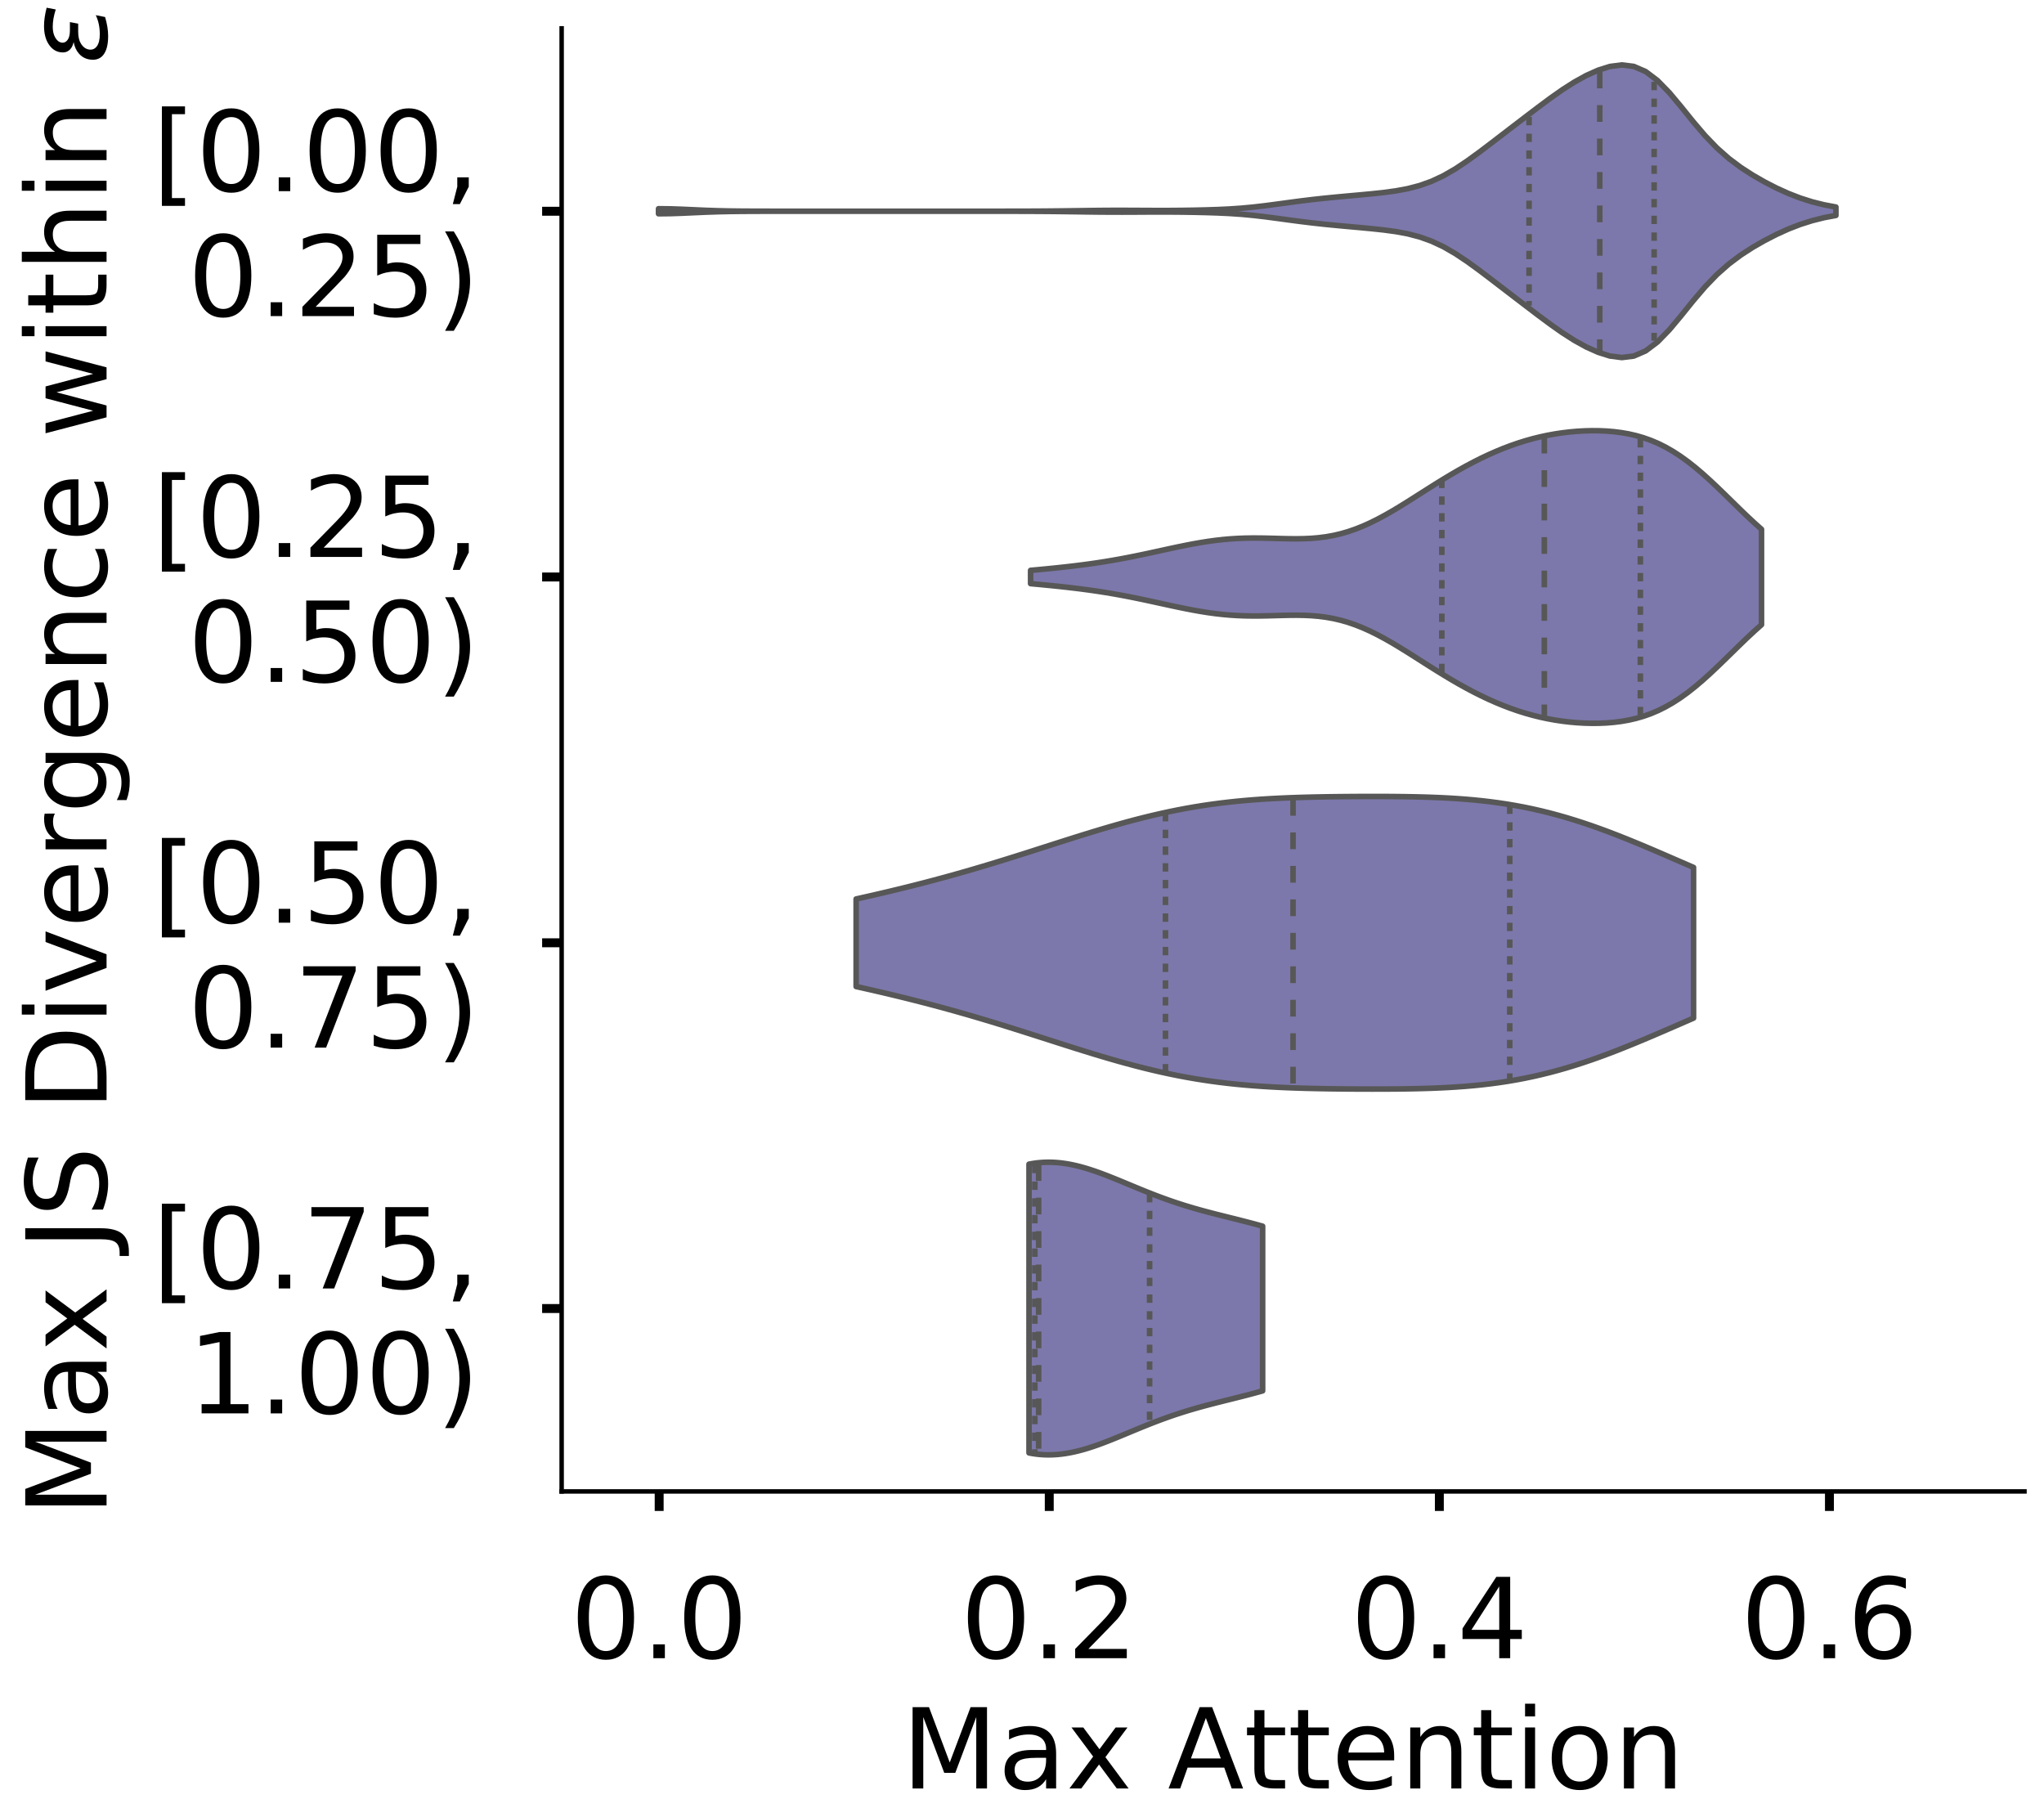 <?xml version="1.0" encoding="utf-8" standalone="no"?>
<!DOCTYPE svg PUBLIC "-//W3C//DTD SVG 1.1//EN"
  "http://www.w3.org/Graphics/SVG/1.1/DTD/svg11.dtd">
<!-- Created with matplotlib (https://matplotlib.org/) -->
<svg height="324.058pt" version="1.1" viewBox="0 0 366.475 324.058" width="366.475pt" xmlns="http://www.w3.org/2000/svg" xmlns:xlink="http://www.w3.org/1999/xlink">
 <defs>
  <style type="text/css">
*{stroke-linecap:butt;stroke-linejoin:round;}
  </style>
 </defs>
 <g id="figure_1">
  <g id="patch_1">
   <path d="M 0 324.058 
L 366.475 324.058 
L 366.475 -0 
L 0 -0 
z
" style="fill:#ffffff;"/>
  </g>
  <g id="axes_1">
   <g id="patch_2">
    <path d="M -269.375 267.358 
L -7.1 267.358 
L -7.1 5.083 
L -269.375 5.083 
z
" style="fill:#ffffff;"/>
   </g>
   <g id="patch_3">
    <path clip-path="url(#p01d22e769e)" d="M -257.453 267.358 
L -251.493 267.358 
L -251.493 259.195 
L -257.453 259.195 
z
" style="fill:#7570b3;opacity:0.6;stroke:#000000;stroke-linejoin:miter;stroke-width:0.5;"/>
   </g>
   <g id="patch_4">
    <path clip-path="url(#p01d22e769e)" d="M -251.493 267.358 
L -245.532 267.358 
L -245.532 267.358 
L -251.493 267.358 
z
" style="fill:#7570b3;opacity:0.6;stroke:#000000;stroke-linejoin:miter;stroke-width:0.5;"/>
   </g>
   <g id="patch_5">
    <path clip-path="url(#p01d22e769e)" d="M -245.532 267.358 
L -239.571 267.358 
L -239.571 267.358 
L -245.532 267.358 
z
" style="fill:#7570b3;opacity:0.6;stroke:#000000;stroke-linejoin:miter;stroke-width:0.5;"/>
   </g>
   <g id="patch_6">
    <path clip-path="url(#p01d22e769e)" d="M -239.571 267.358 
L -233.61 267.358 
L -233.61 267.358 
L -239.571 267.358 
z
" style="fill:#7570b3;opacity:0.6;stroke:#000000;stroke-linejoin:miter;stroke-width:0.5;"/>
   </g>
   <g id="patch_7">
    <path clip-path="url(#p01d22e769e)" d="M -233.61 267.358 
L -227.649 267.358 
L -227.649 267.358 
L -233.61 267.358 
z
" style="fill:#7570b3;opacity:0.6;stroke:#000000;stroke-linejoin:miter;stroke-width:0.5;"/>
   </g>
   <g id="patch_8">
    <path clip-path="url(#p01d22e769e)" d="M -227.649 267.358 
L -221.689 267.358 
L -221.689 265.726 
L -227.649 265.726 
z
" style="fill:#7570b3;opacity:0.6;stroke:#000000;stroke-linejoin:miter;stroke-width:0.5;"/>
   </g>
   <g id="patch_9">
    <path clip-path="url(#p01d22e769e)" d="M -221.689 267.358 
L -215.728 267.358 
L -215.728 267.358 
L -221.689 267.358 
z
" style="fill:#7570b3;opacity:0.6;stroke:#000000;stroke-linejoin:miter;stroke-width:0.5;"/>
   </g>
   <g id="patch_10">
    <path clip-path="url(#p01d22e769e)" d="M -215.728 267.358 
L -209.767 267.358 
L -209.767 267.358 
L -215.728 267.358 
z
" style="fill:#7570b3;opacity:0.6;stroke:#000000;stroke-linejoin:miter;stroke-width:0.5;"/>
   </g>
   <g id="patch_11">
    <path clip-path="url(#p01d22e769e)" d="M -209.767 267.358 
L -203.806 267.358 
L -203.806 267.358 
L -209.767 267.358 
z
" style="fill:#7570b3;opacity:0.6;stroke:#000000;stroke-linejoin:miter;stroke-width:0.5;"/>
   </g>
   <g id="patch_12">
    <path clip-path="url(#p01d22e769e)" d="M -203.806 267.358 
L -197.845 267.358 
L -197.845 267.358 
L -203.806 267.358 
z
" style="fill:#7570b3;opacity:0.6;stroke:#000000;stroke-linejoin:miter;stroke-width:0.5;"/>
   </g>
   <g id="patch_13">
    <path clip-path="url(#p01d22e769e)" d="M -197.845 267.358 
L -191.885 267.358 
L -191.885 262.46 
L -197.845 262.46 
z
" style="fill:#7570b3;opacity:0.6;stroke:#000000;stroke-linejoin:miter;stroke-width:0.5;"/>
   </g>
   <g id="patch_14">
    <path clip-path="url(#p01d22e769e)" d="M -191.885 267.358 
L -185.924 267.358 
L -185.924 265.726 
L -191.885 265.726 
z
" style="fill:#7570b3;opacity:0.6;stroke:#000000;stroke-linejoin:miter;stroke-width:0.5;"/>
   </g>
   <g id="patch_15">
    <path clip-path="url(#p01d22e769e)" d="M -185.924 267.358 
L -179.963 267.358 
L -179.963 264.093 
L -185.924 264.093 
z
" style="fill:#7570b3;opacity:0.6;stroke:#000000;stroke-linejoin:miter;stroke-width:0.5;"/>
   </g>
   <g id="patch_16">
    <path clip-path="url(#p01d22e769e)" d="M -179.963 267.358 
L -174.002 267.358 
L -174.002 260.828 
L -179.963 260.828 
z
" style="fill:#7570b3;opacity:0.6;stroke:#000000;stroke-linejoin:miter;stroke-width:0.5;"/>
   </g>
   <g id="patch_17">
    <path clip-path="url(#p01d22e769e)" d="M -174.002 267.358 
L -168.041 267.358 
L -168.041 264.093 
L -174.002 264.093 
z
" style="fill:#7570b3;opacity:0.6;stroke:#000000;stroke-linejoin:miter;stroke-width:0.5;"/>
   </g>
   <g id="patch_18">
    <path clip-path="url(#p01d22e769e)" d="M -168.041 267.358 
L -162.081 267.358 
L -162.081 257.563 
L -168.041 257.563 
z
" style="fill:#7570b3;opacity:0.6;stroke:#000000;stroke-linejoin:miter;stroke-width:0.5;"/>
   </g>
   <g id="patch_19">
    <path clip-path="url(#p01d22e769e)" d="M -162.081 267.358 
L -156.12 267.358 
L -156.12 259.195 
L -162.081 259.195 
z
" style="fill:#7570b3;opacity:0.6;stroke:#000000;stroke-linejoin:miter;stroke-width:0.5;"/>
   </g>
   <g id="patch_20">
    <path clip-path="url(#p01d22e769e)" d="M -156.12 267.358 
L -150.159 267.358 
L -150.159 254.298 
L -156.12 254.298 
z
" style="fill:#7570b3;opacity:0.6;stroke:#000000;stroke-linejoin:miter;stroke-width:0.5;"/>
   </g>
   <g id="patch_21">
    <path clip-path="url(#p01d22e769e)" d="M -150.159 267.358 
L -144.198 267.358 
L -144.198 247.767 
L -150.159 247.767 
z
" style="fill:#7570b3;opacity:0.6;stroke:#000000;stroke-linejoin:miter;stroke-width:0.5;"/>
   </g>
   <g id="patch_22">
    <path clip-path="url(#p01d22e769e)" d="M -144.198 267.358 
L -138.238 267.358 
L -138.238 246.135 
L -144.198 246.135 
z
" style="fill:#7570b3;opacity:0.6;stroke:#000000;stroke-linejoin:miter;stroke-width:0.5;"/>
   </g>
   <g id="patch_23">
    <path clip-path="url(#p01d22e769e)" d="M -138.238 267.358 
L -132.277 267.358 
L -132.277 239.604 
L -138.238 239.604 
z
" style="fill:#7570b3;opacity:0.6;stroke:#000000;stroke-linejoin:miter;stroke-width:0.5;"/>
   </g>
   <g id="patch_24">
    <path clip-path="url(#p01d22e769e)" d="M -132.277 267.358 
L -126.316 267.358 
L -126.316 233.074 
L -132.277 233.074 
z
" style="fill:#7570b3;opacity:0.6;stroke:#000000;stroke-linejoin:miter;stroke-width:0.5;"/>
   </g>
   <g id="patch_25">
    <path clip-path="url(#p01d22e769e)" d="M -126.316 267.358 
L -120.355 267.358 
L -120.355 228.176 
L -126.316 228.176 
z
" style="fill:#7570b3;opacity:0.6;stroke:#000000;stroke-linejoin:miter;stroke-width:0.5;"/>
   </g>
   <g id="patch_26">
    <path clip-path="url(#p01d22e769e)" d="M -120.355 267.358 
L -114.394 267.358 
L -114.394 190.627 
L -120.355 190.627 
z
" style="fill:#7570b3;opacity:0.6;stroke:#000000;stroke-linejoin:miter;stroke-width:0.5;"/>
   </g>
   <g id="patch_27">
    <path clip-path="url(#p01d22e769e)" d="M -114.394 267.358 
L -108.434 267.358 
L -108.434 149.812 
L -114.394 149.812 
z
" style="fill:#7570b3;opacity:0.6;stroke:#000000;stroke-linejoin:miter;stroke-width:0.5;"/>
   </g>
   <g id="patch_28">
    <path clip-path="url(#p01d22e769e)" d="M -108.434 267.358 
L -102.473 267.358 
L -102.473 113.895 
L -108.434 113.895 
z
" style="fill:#7570b3;opacity:0.6;stroke:#000000;stroke-linejoin:miter;stroke-width:0.5;"/>
   </g>
   <g id="patch_29">
    <path clip-path="url(#p01d22e769e)" d="M -102.473 267.358 
L -96.512 267.358 
L -96.512 73.08 
L -102.473 73.08 
z
" style="fill:#7570b3;opacity:0.6;stroke:#000000;stroke-linejoin:miter;stroke-width:0.5;"/>
   </g>
   <g id="patch_30">
    <path clip-path="url(#p01d22e769e)" d="M -96.512 267.358 
L -90.551 267.358 
L -90.551 61.652 
L -96.512 61.652 
z
" style="fill:#7570b3;opacity:0.6;stroke:#000000;stroke-linejoin:miter;stroke-width:0.5;"/>
   </g>
   <g id="patch_31">
    <path clip-path="url(#p01d22e769e)" d="M -90.551 267.358 
L -84.59 267.358 
L -84.59 17.572 
L -90.551 17.572 
z
" style="fill:#7570b3;opacity:0.6;stroke:#000000;stroke-linejoin:miter;stroke-width:0.5;"/>
   </g>
   <g id="patch_32">
    <path clip-path="url(#p01d22e769e)" d="M -84.59 267.358 
L -78.63 267.358 
L -78.63 69.815 
L -84.59 69.815 
z
" style="fill:#7570b3;opacity:0.6;stroke:#000000;stroke-linejoin:miter;stroke-width:0.5;"/>
   </g>
   <g id="patch_33">
    <path clip-path="url(#p01d22e769e)" d="M -78.63 267.358 
L -72.669 267.358 
L -72.669 148.179 
L -78.63 148.179 
z
" style="fill:#7570b3;opacity:0.6;stroke:#000000;stroke-linejoin:miter;stroke-width:0.5;"/>
   </g>
   <g id="patch_34">
    <path clip-path="url(#p01d22e769e)" d="M -72.669 267.358 
L -66.708 267.358 
L -66.708 202.055 
L -72.669 202.055 
z
" style="fill:#7570b3;opacity:0.6;stroke:#000000;stroke-linejoin:miter;stroke-width:0.5;"/>
   </g>
   <g id="patch_35">
    <path clip-path="url(#p01d22e769e)" d="M -66.708 267.358 
L -60.747 267.358 
L -60.747 231.441 
L -66.708 231.441 
z
" style="fill:#7570b3;opacity:0.6;stroke:#000000;stroke-linejoin:miter;stroke-width:0.5;"/>
   </g>
   <g id="patch_36">
    <path clip-path="url(#p01d22e769e)" d="M -60.747 267.358 
L -54.786 267.358 
L -54.786 254.298 
L -60.747 254.298 
z
" style="fill:#7570b3;opacity:0.6;stroke:#000000;stroke-linejoin:miter;stroke-width:0.5;"/>
   </g>
   <g id="patch_37">
    <path clip-path="url(#p01d22e769e)" d="M -54.786 267.358 
L -48.826 267.358 
L -48.826 265.726 
L -54.786 265.726 
z
" style="fill:#7570b3;opacity:0.6;stroke:#000000;stroke-linejoin:miter;stroke-width:0.5;"/>
   </g>
   <g id="patch_38">
    <path clip-path="url(#p01d22e769e)" d="M -48.826 267.358 
L -42.865 267.358 
L -42.865 267.358 
L -48.826 267.358 
z
" style="fill:#7570b3;opacity:0.6;stroke:#000000;stroke-linejoin:miter;stroke-width:0.5;"/>
   </g>
   <g id="patch_39">
    <path clip-path="url(#p01d22e769e)" d="M -42.865 267.358 
L -36.904 267.358 
L -36.904 267.358 
L -42.865 267.358 
z
" style="fill:#7570b3;opacity:0.6;stroke:#000000;stroke-linejoin:miter;stroke-width:0.5;"/>
   </g>
   <g id="patch_40">
    <path clip-path="url(#p01d22e769e)" d="M -36.904 267.358 
L -30.943 267.358 
L -30.943 267.358 
L -36.904 267.358 
z
" style="fill:#7570b3;opacity:0.6;stroke:#000000;stroke-linejoin:miter;stroke-width:0.5;"/>
   </g>
   <g id="patch_41">
    <path clip-path="url(#p01d22e769e)" d="M -30.943 267.358 
L -24.982 267.358 
L -24.982 267.358 
L -30.943 267.358 
z
" style="fill:#7570b3;opacity:0.6;stroke:#000000;stroke-linejoin:miter;stroke-width:0.5;"/>
   </g>
   <g id="patch_42">
    <path clip-path="url(#p01d22e769e)" d="M -24.982 267.358 
L -19.022 267.358 
L -19.022 267.358 
L -24.982 267.358 
z
" style="fill:#7570b3;opacity:0.6;stroke:#000000;stroke-linejoin:miter;stroke-width:0.5;"/>
   </g>
   <g id="matplotlib.axis_1">
    <g id="xtick_1">
     <g id="line2d_1">
      <defs>
       <path d="M 0 0 
L 0 3.5 
" id="ma6114dc9db" style="stroke:#000000;stroke-width:1.6;"/>
      </defs>
      <g/>
     </g>
     <g id="text_1">
      <!-- 0.0 -->
      <defs>
       <path d="M 31.781 66.406 
Q 24.172 66.406 20.328 58.906 
Q 16.5 51.422 16.5 36.375 
Q 16.5 21.391 20.328 13.891 
Q 24.172 6.391 31.781 6.391 
Q 39.453 6.391 43.281 13.891 
Q 47.125 21.391 47.125 36.375 
Q 47.125 51.422 43.281 58.906 
Q 39.453 66.406 31.781 66.406 
z
M 31.781 74.219 
Q 44.047 74.219 50.516 64.516 
Q 56.984 54.828 56.984 36.375 
Q 56.984 17.969 50.516 8.266 
Q 44.047 -1.422 31.781 -1.422 
Q 19.531 -1.422 13.062 8.266 
Q 6.594 17.969 6.594 36.375 
Q 6.594 54.828 13.062 64.516 
Q 19.531 74.219 31.781 74.219 
z
" id="DejaVuSans-48"/>
       <path d="M 10.688 12.406 
L 21 12.406 
L 21 0 
L 10.688 0 
z
" id="DejaVuSans-46"/>
      </defs>
      <g transform="translate(-273.357 297.255)scale(0.2 -0.2)">
       <use xlink:href="#DejaVuSans-48"/>
       <use x="63.623" xlink:href="#DejaVuSans-46"/>
       <use x="95.41" xlink:href="#DejaVuSans-48"/>
      </g>
     </g>
    </g>
    <g id="xtick_2">
     <g id="line2d_2">
      <g/>
     </g>
     <g id="text_2">
      <!-- 0.2 -->
      <defs>
       <path d="M 19.188 8.297 
L 53.609 8.297 
L 53.609 0 
L 7.328 0 
L 7.328 8.297 
Q 12.938 14.109 22.625 23.891 
Q 32.328 33.688 34.812 36.531 
Q 39.547 41.844 41.422 45.531 
Q 43.312 49.219 43.312 52.781 
Q 43.312 58.594 39.234 62.25 
Q 35.156 65.922 28.609 65.922 
Q 23.969 65.922 18.812 64.312 
Q 13.672 62.703 7.812 59.422 
L 7.812 69.391 
Q 13.766 71.781 18.938 73 
Q 24.125 74.219 28.422 74.219 
Q 39.75 74.219 46.484 68.547 
Q 53.219 62.891 53.219 53.422 
Q 53.219 48.922 51.531 44.891 
Q 49.859 40.875 45.406 35.406 
Q 44.188 33.984 37.641 27.219 
Q 31.109 20.453 19.188 8.297 
z
" id="DejaVuSans-50"/>
      </defs>
      <g transform="translate(-205.233 297.255)scale(0.2 -0.2)">
       <use xlink:href="#DejaVuSans-48"/>
       <use x="63.623" xlink:href="#DejaVuSans-46"/>
       <use x="95.41" xlink:href="#DejaVuSans-50"/>
      </g>
     </g>
    </g>
    <g id="xtick_3">
     <g id="line2d_3">
      <g/>
     </g>
     <g id="text_3">
      <!-- 0.4 -->
      <defs>
       <path d="M 37.797 64.312 
L 12.891 25.391 
L 37.797 25.391 
z
M 35.203 72.906 
L 47.609 72.906 
L 47.609 25.391 
L 58.016 25.391 
L 58.016 17.188 
L 47.609 17.188 
L 47.609 0 
L 37.797 0 
L 37.797 17.188 
L 4.891 17.188 
L 4.891 26.703 
z
" id="DejaVuSans-52"/>
      </defs>
      <g transform="translate(-137.11 297.255)scale(0.2 -0.2)">
       <use xlink:href="#DejaVuSans-48"/>
       <use x="63.623" xlink:href="#DejaVuSans-46"/>
       <use x="95.41" xlink:href="#DejaVuSans-52"/>
      </g>
     </g>
    </g>
    <g id="xtick_4">
     <g id="line2d_4">
      <g/>
     </g>
     <g id="text_4">
      <!-- 0.6 -->
      <defs>
       <path d="M 33.016 40.375 
Q 26.375 40.375 22.484 35.828 
Q 18.609 31.297 18.609 23.391 
Q 18.609 15.531 22.484 10.953 
Q 26.375 6.391 33.016 6.391 
Q 39.656 6.391 43.531 10.953 
Q 47.406 15.531 47.406 23.391 
Q 47.406 31.297 43.531 35.828 
Q 39.656 40.375 33.016 40.375 
z
M 52.594 71.297 
L 52.594 62.312 
Q 48.875 64.062 45.094 64.984 
Q 41.312 65.922 37.594 65.922 
Q 27.828 65.922 22.672 59.328 
Q 17.531 52.734 16.797 39.406 
Q 19.672 43.656 24.016 45.922 
Q 28.375 48.188 33.594 48.188 
Q 44.578 48.188 50.953 41.516 
Q 57.328 34.859 57.328 23.391 
Q 57.328 12.156 50.688 5.359 
Q 44.047 -1.422 33.016 -1.422 
Q 20.359 -1.422 13.672 8.266 
Q 6.984 17.969 6.984 36.375 
Q 6.984 53.656 15.188 63.938 
Q 23.391 74.219 37.203 74.219 
Q 40.922 74.219 44.703 73.484 
Q 48.484 72.75 52.594 71.297 
z
" id="DejaVuSans-54"/>
      </defs>
      <g transform="translate(-68.986 297.255)scale(0.2 -0.2)">
       <use xlink:href="#DejaVuSans-48"/>
       <use x="63.623" xlink:href="#DejaVuSans-46"/>
       <use x="95.41" xlink:href="#DejaVuSans-54"/>
      </g>
     </g>
    </g>
    <g id="text_5">
     <!--   -->
     <defs>
      <path id="DejaVuSans-32"/>
     </defs>
     <g transform="translate(-141.416 320.611)scale(0.2 -0.2)">
      <use xlink:href="#DejaVuSans-32"/>
     </g>
    </g>
   </g>
   <g id="matplotlib.axis_2">
    <g id="ytick_1">
     <g id="line2d_5">
      <defs>
       <path d="M 0 0 
L -3.5 0 
" id="ma1cdd94632" style="stroke:#000000;stroke-width:1.6;"/>
      </defs>
      <g/>
     </g>
     <g id="text_6">
      <!-- 0.00 -->
      <g transform="translate(-328.606 274.957)scale(0.2 -0.2)">
       <use xlink:href="#DejaVuSans-48"/>
       <use x="63.623" xlink:href="#DejaVuSans-46"/>
       <use x="95.41" xlink:href="#DejaVuSans-48"/>
       <use x="159.033" xlink:href="#DejaVuSans-48"/>
      </g>
     </g>
    </g>
    <g id="ytick_2">
     <g id="line2d_6">
      <g/>
     </g>
     <g id="text_7">
      <!-- 0.05 -->
      <defs>
       <path d="M 10.797 72.906 
L 49.516 72.906 
L 49.516 64.594 
L 19.828 64.594 
L 19.828 46.734 
Q 21.969 47.469 24.109 47.828 
Q 26.266 48.188 28.422 48.188 
Q 40.625 48.188 47.75 41.5 
Q 54.891 34.812 54.891 23.391 
Q 54.891 11.625 47.562 5.094 
Q 40.234 -1.422 26.906 -1.422 
Q 22.312 -1.422 17.547 -0.641 
Q 12.797 0.141 7.719 1.703 
L 7.719 11.625 
Q 12.109 9.234 16.797 8.062 
Q 21.484 6.891 26.703 6.891 
Q 35.156 6.891 40.078 11.328 
Q 45.016 15.766 45.016 23.391 
Q 45.016 31 40.078 35.438 
Q 35.156 39.891 26.703 39.891 
Q 22.75 39.891 18.812 39.016 
Q 14.891 38.141 10.797 36.281 
z
" id="DejaVuSans-53"/>
      </defs>
      <g transform="translate(-328.606 193.327)scale(0.2 -0.2)">
       <use xlink:href="#DejaVuSans-48"/>
       <use x="63.623" xlink:href="#DejaVuSans-46"/>
       <use x="95.41" xlink:href="#DejaVuSans-48"/>
       <use x="159.033" xlink:href="#DejaVuSans-53"/>
      </g>
     </g>
    </g>
    <g id="ytick_3">
     <g id="line2d_7">
      <g/>
     </g>
     <g id="text_8">
      <!-- 0.10 -->
      <defs>
       <path d="M 12.406 8.297 
L 28.516 8.297 
L 28.516 63.922 
L 10.984 60.406 
L 10.984 69.391 
L 28.422 72.906 
L 38.281 72.906 
L 38.281 8.297 
L 54.391 8.297 
L 54.391 0 
L 12.406 0 
z
" id="DejaVuSans-49"/>
      </defs>
      <g transform="translate(-328.606 111.698)scale(0.2 -0.2)">
       <use xlink:href="#DejaVuSans-48"/>
       <use x="63.623" xlink:href="#DejaVuSans-46"/>
       <use x="95.41" xlink:href="#DejaVuSans-49"/>
       <use x="159.033" xlink:href="#DejaVuSans-48"/>
      </g>
     </g>
    </g>
    <g id="ytick_4">
     <g id="line2d_8">
      <g/>
     </g>
     <g id="text_9">
      <!-- 0.15 -->
      <g transform="translate(-328.606 30.069)scale(0.2 -0.2)">
       <use xlink:href="#DejaVuSans-48"/>
       <use x="63.623" xlink:href="#DejaVuSans-46"/>
       <use x="95.41" xlink:href="#DejaVuSans-49"/>
       <use x="159.033" xlink:href="#DejaVuSans-53"/>
      </g>
     </g>
    </g>
    <g id="text_10">
     <!--   -->
     <g transform="translate(-336.267 139.017)rotate(-90)scale(0.176 -0.176)">
      <use xlink:href="#DejaVuSans-32"/>
     </g>
    </g>
   </g>
   <g id="patch_43">
    <path style="fill:none;stroke:#000000;stroke-linecap:square;stroke-linejoin:miter;stroke-width:0.8;"/>
   </g>
   <g id="patch_44">
    <path style="fill:none;stroke:#000000;stroke-linecap:square;stroke-linejoin:miter;stroke-width:0.8;"/>
   </g>
  </g>
  <g id="axes_2">
   <g id="patch_45">
    <path d="M 100.7 267.358 
L 362.975 267.358 
L 362.975 5.083 
L 100.7 5.083 
z
" style="fill:#ffffff;"/>
   </g>
   <g id="PolyCollection_1">
    <defs>
     <path d="M 118.067 -285.737 
L 118.067 -286.644 
L 120.199 -286.618 
L 122.332 -286.545 
L 124.464 -286.448 
L 126.596 -286.354 
L 128.729 -286.282 
L 130.861 -286.235 
L 132.993 -286.21 
L 135.126 -286.198 
L 137.258 -286.193 
L 139.39 -286.191 
L 141.523 -286.191 
L 143.655 -286.191 
L 145.787 -286.191 
L 147.92 -286.191 
L 150.052 -286.191 
L 152.184 -286.191 
L 154.317 -286.191 
L 156.449 -286.191 
L 158.581 -286.191 
L 160.714 -286.191 
L 162.846 -286.191 
L 164.978 -286.191 
L 167.111 -286.191 
L 169.243 -286.191 
L 171.375 -286.191 
L 173.508 -286.191 
L 175.64 -286.191 
L 177.772 -286.191 
L 179.905 -286.192 
L 182.037 -286.194 
L 184.169 -286.199 
L 186.302 -286.209 
L 188.434 -286.226 
L 190.566 -286.249 
L 192.698 -286.278 
L 194.831 -286.308 
L 196.963 -286.334 
L 199.095 -286.349 
L 201.228 -286.352 
L 203.36 -286.345 
L 205.492 -286.333 
L 207.625 -286.325 
L 209.757 -286.328 
L 211.889 -286.345 
L 214.022 -286.377 
L 216.154 -286.425 
L 218.286 -286.492 
L 220.419 -286.591 
L 222.551 -286.736 
L 224.683 -286.934 
L 226.816 -287.182 
L 228.948 -287.462 
L 231.08 -287.752 
L 233.213 -288.033 
L 235.345 -288.292 
L 237.477 -288.524 
L 239.61 -288.733 
L 241.742 -288.929 
L 243.874 -289.121 
L 246.007 -289.323 
L 248.139 -289.553 
L 250.271 -289.843 
L 252.404 -290.239 
L 254.536 -290.794 
L 256.668 -291.558 
L 258.801 -292.558 
L 260.933 -293.787 
L 263.065 -295.208 
L 265.198 -296.757 
L 267.33 -298.371 
L 269.462 -300.006 
L 271.594 -301.64 
L 273.727 -303.27 
L 275.859 -304.89 
L 277.991 -306.473 
L 280.124 -307.973 
L 282.256 -309.335 
L 284.388 -310.515 
L 286.521 -311.472 
L 288.653 -312.143 
L 290.785 -312.418 
L 292.918 -312.154 
L 295.05 -311.232 
L 297.182 -309.622 
L 299.315 -307.432 
L 301.447 -304.88 
L 303.579 -302.236 
L 305.712 -299.736 
L 307.844 -297.525 
L 309.976 -295.643 
L 312.109 -294.048 
L 314.241 -292.669 
L 316.373 -291.445 
L 318.506 -290.349 
L 320.638 -289.381 
L 322.77 -288.556 
L 324.903 -287.878 
L 327.035 -287.346 
L 329.167 -286.945 
L 329.167 -285.436 
L 329.167 -285.436 
L 327.035 -285.036 
L 324.903 -284.503 
L 322.77 -283.826 
L 320.638 -283 
L 318.506 -282.033 
L 316.373 -280.936 
L 314.241 -279.712 
L 312.109 -278.333 
L 309.976 -276.738 
L 307.844 -274.856 
L 305.712 -272.646 
L 303.579 -270.146 
L 301.447 -267.501 
L 299.315 -264.95 
L 297.182 -262.759 
L 295.05 -261.15 
L 292.918 -260.227 
L 290.785 -259.963 
L 288.653 -260.238 
L 286.521 -260.909 
L 284.388 -261.866 
L 282.256 -263.046 
L 280.124 -264.408 
L 277.991 -265.908 
L 275.859 -267.491 
L 273.727 -269.111 
L 271.594 -270.741 
L 269.462 -272.375 
L 267.33 -274.01 
L 265.198 -275.624 
L 263.065 -277.173 
L 260.933 -278.594 
L 258.801 -279.824 
L 256.668 -280.823 
L 254.536 -281.587 
L 252.404 -282.143 
L 250.271 -282.538 
L 248.139 -282.828 
L 246.007 -283.058 
L 243.874 -283.26 
L 241.742 -283.452 
L 239.61 -283.648 
L 237.477 -283.857 
L 235.345 -284.089 
L 233.213 -284.348 
L 231.08 -284.629 
L 228.948 -284.919 
L 226.816 -285.2 
L 224.683 -285.447 
L 222.551 -285.645 
L 220.419 -285.79 
L 218.286 -285.889 
L 216.154 -285.957 
L 214.022 -286.004 
L 211.889 -286.036 
L 209.757 -286.053 
L 207.625 -286.056 
L 205.492 -286.048 
L 203.36 -286.036 
L 201.228 -286.029 
L 199.095 -286.032 
L 196.963 -286.047 
L 194.831 -286.073 
L 192.698 -286.103 
L 190.566 -286.132 
L 188.434 -286.156 
L 186.302 -286.172 
L 184.169 -286.182 
L 182.037 -286.187 
L 179.905 -286.189 
L 177.772 -286.19 
L 175.64 -286.191 
L 173.508 -286.191 
L 171.375 -286.191 
L 169.243 -286.191 
L 167.111 -286.191 
L 164.978 -286.191 
L 162.846 -286.191 
L 160.714 -286.191 
L 158.581 -286.191 
L 156.449 -286.191 
L 154.317 -286.191 
L 152.184 -286.191 
L 150.052 -286.191 
L 147.92 -286.191 
L 145.787 -286.191 
L 143.655 -286.191 
L 141.523 -286.19 
L 139.39 -286.19 
L 137.258 -286.188 
L 135.126 -286.183 
L 132.993 -286.171 
L 130.861 -286.146 
L 128.729 -286.099 
L 126.596 -286.027 
L 124.464 -285.934 
L 122.332 -285.837 
L 120.199 -285.763 
L 118.067 -285.737 
z
" id="m592e9712eb" style="stroke:#575757;"/>
    </defs>
    <g clip-path="url(#pd2b23b3231)">
     <use style="fill:#7c78ab;stroke:#575757;" x="0" xlink:href="#m592e9712eb" y="324.058"/>
    </g>
   </g>
   <g id="PolyCollection_2">
    <defs>
     <path d="M 184.776 -219.43 
L 184.776 -221.814 
L 186.1 -221.934 
L 187.424 -222.059 
L 188.747 -222.191 
L 190.071 -222.329 
L 191.395 -222.474 
L 192.719 -222.63 
L 194.042 -222.795 
L 195.366 -222.973 
L 196.69 -223.163 
L 198.014 -223.368 
L 199.337 -223.587 
L 200.661 -223.821 
L 201.985 -224.069 
L 203.309 -224.33 
L 204.632 -224.603 
L 205.956 -224.884 
L 207.28 -225.171 
L 208.604 -225.461 
L 209.927 -225.749 
L 211.251 -226.03 
L 212.575 -226.301 
L 213.899 -226.556 
L 215.222 -226.79 
L 216.546 -227 
L 217.87 -227.181 
L 219.193 -227.331 
L 220.517 -227.449 
L 221.841 -227.533 
L 223.165 -227.585 
L 224.488 -227.607 
L 225.812 -227.604 
L 227.136 -227.582 
L 228.46 -227.548 
L 229.783 -227.511 
L 231.107 -227.482 
L 232.431 -227.472 
L 233.755 -227.492 
L 235.078 -227.551 
L 236.402 -227.662 
L 237.726 -227.831 
L 239.05 -228.067 
L 240.373 -228.374 
L 241.697 -228.755 
L 243.021 -229.211 
L 244.345 -229.738 
L 245.668 -230.334 
L 246.992 -230.991 
L 248.316 -231.703 
L 249.64 -232.46 
L 250.963 -233.254 
L 252.287 -234.073 
L 253.611 -234.909 
L 254.935 -235.752 
L 256.258 -236.593 
L 257.582 -237.425 
L 258.906 -238.24 
L 260.23 -239.033 
L 261.553 -239.799 
L 262.877 -240.535 
L 264.201 -241.237 
L 265.525 -241.902 
L 266.848 -242.528 
L 268.172 -243.115 
L 269.496 -243.661 
L 270.82 -244.164 
L 272.143 -244.623 
L 273.467 -245.039 
L 274.791 -245.411 
L 276.115 -245.739 
L 277.438 -246.023 
L 278.762 -246.264 
L 280.086 -246.464 
L 281.41 -246.622 
L 282.733 -246.739 
L 284.057 -246.815 
L 285.381 -246.849 
L 286.705 -246.84 
L 288.028 -246.783 
L 289.352 -246.674 
L 290.676 -246.507 
L 292 -246.277 
L 293.323 -245.974 
L 294.647 -245.593 
L 295.971 -245.124 
L 297.294 -244.564 
L 298.618 -243.906 
L 299.942 -243.148 
L 301.266 -242.291 
L 302.589 -241.338 
L 303.913 -240.295 
L 305.237 -239.172 
L 306.561 -237.981 
L 307.884 -236.738 
L 309.208 -235.459 
L 310.532 -234.163 
L 311.856 -232.869 
L 313.179 -231.595 
L 314.503 -230.359 
L 315.827 -229.177 
L 315.827 -212.067 
L 315.827 -212.067 
L 314.503 -210.885 
L 313.179 -209.649 
L 311.856 -208.375 
L 310.532 -207.081 
L 309.208 -205.785 
L 307.884 -204.506 
L 306.561 -203.262 
L 305.237 -202.072 
L 303.913 -200.948 
L 302.589 -199.906 
L 301.266 -198.952 
L 299.942 -198.095 
L 298.618 -197.338 
L 297.294 -196.68 
L 295.971 -196.119 
L 294.647 -195.651 
L 293.323 -195.27 
L 292 -194.967 
L 290.676 -194.736 
L 289.352 -194.57 
L 288.028 -194.461 
L 286.705 -194.404 
L 285.381 -194.394 
L 284.057 -194.429 
L 282.733 -194.505 
L 281.41 -194.622 
L 280.086 -194.78 
L 278.762 -194.979 
L 277.438 -195.221 
L 276.115 -195.505 
L 274.791 -195.833 
L 273.467 -196.204 
L 272.143 -196.62 
L 270.82 -197.08 
L 269.496 -197.583 
L 268.172 -198.128 
L 266.848 -198.715 
L 265.525 -199.342 
L 264.201 -200.007 
L 262.877 -200.709 
L 261.553 -201.444 
L 260.23 -202.211 
L 258.906 -203.004 
L 257.582 -203.819 
L 256.258 -204.651 
L 254.935 -205.492 
L 253.611 -206.335 
L 252.287 -207.171 
L 250.963 -207.99 
L 249.64 -208.784 
L 248.316 -209.541 
L 246.992 -210.253 
L 245.668 -210.91 
L 244.345 -211.506 
L 243.021 -212.033 
L 241.697 -212.488 
L 240.373 -212.869 
L 239.05 -213.176 
L 237.726 -213.412 
L 236.402 -213.582 
L 235.078 -213.692 
L 233.755 -213.752 
L 232.431 -213.772 
L 231.107 -213.761 
L 229.783 -213.733 
L 228.46 -213.696 
L 227.136 -213.662 
L 225.812 -213.64 
L 224.488 -213.637 
L 223.165 -213.659 
L 221.841 -213.711 
L 220.517 -213.795 
L 219.193 -213.912 
L 217.87 -214.063 
L 216.546 -214.244 
L 215.222 -214.454 
L 213.899 -214.688 
L 212.575 -214.943 
L 211.251 -215.213 
L 209.927 -215.495 
L 208.604 -215.783 
L 207.28 -216.072 
L 205.956 -216.36 
L 204.632 -216.641 
L 203.309 -216.914 
L 201.985 -217.175 
L 200.661 -217.423 
L 199.337 -217.657 
L 198.014 -217.876 
L 196.69 -218.081 
L 195.366 -218.271 
L 194.042 -218.449 
L 192.719 -218.614 
L 191.395 -218.769 
L 190.071 -218.915 
L 188.747 -219.053 
L 187.424 -219.184 
L 186.1 -219.31 
L 184.776 -219.43 
z
" id="m42dbabfe61" style="stroke:#575757;"/>
    </defs>
    <g clip-path="url(#pd2b23b3231)">
     <use style="fill:#7c78ab;stroke:#575757;" x="0" xlink:href="#m42dbabfe61" y="324.058"/>
    </g>
   </g>
   <g id="PolyCollection_3">
    <defs>
     <path d="M 153.498 -147.206 
L 153.498 -162.901 
L 155.014 -163.239 
L 156.531 -163.583 
L 158.047 -163.934 
L 159.564 -164.292 
L 161.081 -164.658 
L 162.597 -165.03 
L 164.114 -165.411 
L 165.63 -165.8 
L 167.147 -166.197 
L 168.664 -166.603 
L 170.18 -167.018 
L 171.697 -167.442 
L 173.213 -167.874 
L 174.73 -168.314 
L 176.247 -168.763 
L 177.763 -169.22 
L 179.28 -169.683 
L 180.796 -170.154 
L 182.313 -170.629 
L 183.83 -171.109 
L 185.346 -171.593 
L 186.863 -172.079 
L 188.379 -172.565 
L 189.896 -173.051 
L 191.413 -173.534 
L 192.929 -174.014 
L 194.446 -174.487 
L 195.962 -174.954 
L 197.479 -175.411 
L 198.996 -175.857 
L 200.512 -176.291 
L 202.029 -176.711 
L 203.545 -177.115 
L 205.062 -177.502 
L 206.579 -177.871 
L 208.095 -178.22 
L 209.612 -178.55 
L 211.128 -178.858 
L 212.645 -179.145 
L 214.162 -179.411 
L 215.678 -179.654 
L 217.195 -179.877 
L 218.711 -180.078 
L 220.228 -180.258 
L 221.745 -180.419 
L 223.261 -180.561 
L 224.778 -180.685 
L 226.294 -180.793 
L 227.811 -180.886 
L 229.328 -180.964 
L 230.844 -181.031 
L 232.361 -181.087 
L 233.877 -181.133 
L 235.394 -181.171 
L 236.911 -181.201 
L 238.427 -181.226 
L 239.944 -181.245 
L 241.461 -181.26 
L 242.977 -181.271 
L 244.494 -181.278 
L 246.01 -181.281 
L 247.527 -181.279 
L 249.044 -181.273 
L 250.56 -181.26 
L 252.077 -181.241 
L 253.593 -181.214 
L 255.11 -181.178 
L 256.627 -181.13 
L 258.143 -181.069 
L 259.66 -180.994 
L 261.176 -180.901 
L 262.693 -180.791 
L 264.21 -180.66 
L 265.726 -180.506 
L 267.243 -180.329 
L 268.759 -180.126 
L 270.276 -179.897 
L 271.793 -179.639 
L 273.309 -179.353 
L 274.826 -179.037 
L 276.342 -178.692 
L 277.859 -178.316 
L 279.376 -177.911 
L 280.892 -177.477 
L 282.409 -177.015 
L 283.925 -176.525 
L 285.442 -176.01 
L 286.959 -175.47 
L 288.475 -174.909 
L 289.992 -174.326 
L 291.508 -173.726 
L 293.025 -173.109 
L 294.542 -172.48 
L 296.058 -171.839 
L 297.575 -171.19 
L 299.091 -170.534 
L 300.608 -169.876 
L 302.125 -169.217 
L 303.641 -168.559 
L 303.641 -141.547 
L 303.641 -141.547 
L 302.125 -140.889 
L 300.608 -140.23 
L 299.091 -139.572 
L 297.575 -138.917 
L 296.058 -138.268 
L 294.542 -137.627 
L 293.025 -136.997 
L 291.508 -136.381 
L 289.992 -135.78 
L 288.475 -135.198 
L 286.959 -134.636 
L 285.442 -134.096 
L 283.925 -133.581 
L 282.409 -133.091 
L 280.892 -132.629 
L 279.376 -132.195 
L 277.859 -131.79 
L 276.342 -131.415 
L 274.826 -131.069 
L 273.309 -130.753 
L 271.793 -130.467 
L 270.276 -130.21 
L 268.759 -129.98 
L 267.243 -129.777 
L 265.726 -129.6 
L 264.21 -129.447 
L 262.693 -129.316 
L 261.176 -129.205 
L 259.66 -129.113 
L 258.143 -129.037 
L 256.627 -128.976 
L 255.11 -128.929 
L 253.593 -128.892 
L 252.077 -128.865 
L 250.56 -128.846 
L 249.044 -128.834 
L 247.527 -128.827 
L 246.01 -128.826 
L 244.494 -128.828 
L 242.977 -128.835 
L 241.461 -128.846 
L 239.944 -128.861 
L 238.427 -128.88 
L 236.911 -128.905 
L 235.394 -128.936 
L 233.877 -128.973 
L 232.361 -129.02 
L 230.844 -129.075 
L 229.328 -129.142 
L 227.811 -129.221 
L 226.294 -129.313 
L 224.778 -129.421 
L 223.261 -129.545 
L 221.745 -129.687 
L 220.228 -129.848 
L 218.711 -130.029 
L 217.195 -130.23 
L 215.678 -130.452 
L 214.162 -130.696 
L 212.645 -130.961 
L 211.128 -131.248 
L 209.612 -131.557 
L 208.095 -131.886 
L 206.579 -132.236 
L 205.062 -132.604 
L 203.545 -132.992 
L 202.029 -133.396 
L 200.512 -133.815 
L 198.996 -134.249 
L 197.479 -134.695 
L 195.962 -135.152 
L 194.446 -135.619 
L 192.929 -136.092 
L 191.413 -136.572 
L 189.896 -137.055 
L 188.379 -137.541 
L 186.863 -138.027 
L 185.346 -138.513 
L 183.83 -138.997 
L 182.313 -139.477 
L 180.796 -139.953 
L 179.28 -140.423 
L 177.763 -140.887 
L 176.247 -141.343 
L 174.73 -141.792 
L 173.213 -142.233 
L 171.697 -142.665 
L 170.18 -143.088 
L 168.664 -143.503 
L 167.147 -143.909 
L 165.63 -144.306 
L 164.114 -144.695 
L 162.597 -145.076 
L 161.081 -145.449 
L 159.564 -145.814 
L 158.047 -146.172 
L 156.531 -146.523 
L 155.014 -146.867 
L 153.498 -147.206 
z
" id="m6a3c7b2b76" style="stroke:#575757;"/>
    </defs>
    <g clip-path="url(#pd2b23b3231)">
     <use style="fill:#7c78ab;stroke:#575757;" x="0" xlink:href="#m6a3c7b2b76" y="324.058"/>
    </g>
   </g>
   <g id="PolyCollection_4">
    <defs>
     <path d="M 184.493 -63.606 
L 184.493 -115.363 
L 184.916 -115.443 
L 185.339 -115.512 
L 185.762 -115.571 
L 186.185 -115.619 
L 186.609 -115.658 
L 187.032 -115.686 
L 187.455 -115.704 
L 187.878 -115.712 
L 188.301 -115.71 
L 188.724 -115.699 
L 189.147 -115.678 
L 189.571 -115.648 
L 189.994 -115.608 
L 190.417 -115.56 
L 190.84 -115.503 
L 191.263 -115.438 
L 191.686 -115.365 
L 192.109 -115.283 
L 192.532 -115.194 
L 192.956 -115.098 
L 193.379 -114.995 
L 193.802 -114.885 
L 194.225 -114.768 
L 194.648 -114.646 
L 195.071 -114.517 
L 195.494 -114.383 
L 195.918 -114.244 
L 196.341 -114.101 
L 196.764 -113.953 
L 197.187 -113.8 
L 197.61 -113.644 
L 198.033 -113.485 
L 198.456 -113.322 
L 198.879 -113.157 
L 199.303 -112.989 
L 199.726 -112.82 
L 200.149 -112.648 
L 200.572 -112.475 
L 200.995 -112.301 
L 201.418 -112.125 
L 201.841 -111.95 
L 202.265 -111.774 
L 202.688 -111.598 
L 203.111 -111.422 
L 203.534 -111.246 
L 203.957 -111.071 
L 204.38 -110.898 
L 204.803 -110.725 
L 205.226 -110.553 
L 205.65 -110.384 
L 206.073 -110.215 
L 206.496 -110.049 
L 206.919 -109.884 
L 207.342 -109.722 
L 207.765 -109.562 
L 208.188 -109.404 
L 208.612 -109.248 
L 209.035 -109.095 
L 209.458 -108.945 
L 209.881 -108.797 
L 210.304 -108.651 
L 210.727 -108.508 
L 211.15 -108.368 
L 211.573 -108.23 
L 211.997 -108.095 
L 212.42 -107.962 
L 212.843 -107.832 
L 213.266 -107.704 
L 213.689 -107.579 
L 214.112 -107.455 
L 214.535 -107.334 
L 214.959 -107.215 
L 215.382 -107.097 
L 215.805 -106.982 
L 216.228 -106.868 
L 216.651 -106.756 
L 217.074 -106.645 
L 217.497 -106.535 
L 217.92 -106.426 
L 218.344 -106.319 
L 218.767 -106.212 
L 219.19 -106.105 
L 219.613 -106 
L 220.036 -105.894 
L 220.459 -105.789 
L 220.882 -105.683 
L 221.306 -105.578 
L 221.729 -105.472 
L 222.152 -105.365 
L 222.575 -105.258 
L 222.998 -105.15 
L 223.421 -105.042 
L 223.844 -104.932 
L 224.267 -104.821 
L 224.691 -104.708 
L 225.114 -104.594 
L 225.537 -104.479 
L 225.96 -104.362 
L 226.383 -104.243 
L 226.383 -74.726 
L 226.383 -74.726 
L 225.96 -74.607 
L 225.537 -74.49 
L 225.114 -74.374 
L 224.691 -74.26 
L 224.267 -74.148 
L 223.844 -74.037 
L 223.421 -73.927 
L 222.998 -73.818 
L 222.575 -73.71 
L 222.152 -73.603 
L 221.729 -73.497 
L 221.306 -73.391 
L 220.882 -73.286 
L 220.459 -73.18 
L 220.036 -73.075 
L 219.613 -72.969 
L 219.19 -72.863 
L 218.767 -72.757 
L 218.344 -72.65 
L 217.92 -72.543 
L 217.497 -72.434 
L 217.074 -72.324 
L 216.651 -72.213 
L 216.228 -72.101 
L 215.805 -71.987 
L 215.382 -71.871 
L 214.959 -71.754 
L 214.535 -71.635 
L 214.112 -71.514 
L 213.689 -71.39 
L 213.266 -71.265 
L 212.843 -71.137 
L 212.42 -71.006 
L 211.997 -70.874 
L 211.573 -70.738 
L 211.15 -70.601 
L 210.727 -70.46 
L 210.304 -70.317 
L 209.881 -70.172 
L 209.458 -70.024 
L 209.035 -69.873 
L 208.612 -69.72 
L 208.188 -69.565 
L 207.765 -69.407 
L 207.342 -69.247 
L 206.919 -69.084 
L 206.496 -68.92 
L 206.073 -68.753 
L 205.65 -68.585 
L 205.226 -68.415 
L 204.803 -68.244 
L 204.38 -68.071 
L 203.957 -67.897 
L 203.534 -67.723 
L 203.111 -67.547 
L 202.688 -67.371 
L 202.265 -67.195 
L 201.841 -67.019 
L 201.418 -66.843 
L 200.995 -66.668 
L 200.572 -66.494 
L 200.149 -66.321 
L 199.726 -66.149 
L 199.303 -65.979 
L 198.879 -65.812 
L 198.456 -65.646 
L 198.033 -65.484 
L 197.61 -65.324 
L 197.187 -65.168 
L 196.764 -65.016 
L 196.341 -64.868 
L 195.918 -64.724 
L 195.494 -64.585 
L 195.071 -64.452 
L 194.648 -64.323 
L 194.225 -64.201 
L 193.802 -64.084 
L 193.379 -63.974 
L 192.956 -63.871 
L 192.532 -63.775 
L 192.109 -63.686 
L 191.686 -63.604 
L 191.263 -63.531 
L 190.84 -63.465 
L 190.417 -63.409 
L 189.994 -63.36 
L 189.571 -63.321 
L 189.147 -63.291 
L 188.724 -63.27 
L 188.301 -63.259 
L 187.878 -63.257 
L 187.455 -63.265 
L 187.032 -63.283 
L 186.609 -63.311 
L 186.185 -63.349 
L 185.762 -63.398 
L 185.339 -63.457 
L 184.916 -63.526 
L 184.493 -63.606 
z
" id="me4b8e806a3" style="stroke:#575757;"/>
    </defs>
    <g clip-path="url(#pd2b23b3231)">
     <use style="fill:#7c78ab;stroke:#575757;" x="0" xlink:href="#me4b8e806a3" y="324.058"/>
    </g>
   </g>
   <g id="patch_46">
    <path clip-path="url(#pd2b23b3231)" d="M 118.185 37.868 
L 118.185 37.868 
L 118.185 37.868 
L 118.185 37.868 
z
" style="fill:#7c78ab;stroke:#575757;stroke-linejoin:miter;stroke-width:0.5;"/>
   </g>
   <g id="matplotlib.axis_3">
    <g id="xtick_5">
     <g id="line2d_9">
      <g>
       <use style="stroke:#000000;stroke-width:1.6;" x="118.185" xlink:href="#ma6114dc9db" y="267.358"/>
      </g>
     </g>
     <g id="text_11">
      <!-- 0.0 -->
      <g transform="translate(102.282 297.255)scale(0.2 -0.2)">
       <use xlink:href="#DejaVuSans-48"/>
       <use x="63.623" xlink:href="#DejaVuSans-46"/>
       <use x="95.41" xlink:href="#DejaVuSans-48"/>
      </g>
     </g>
    </g>
    <g id="xtick_6">
     <g id="line2d_10">
      <g>
       <use style="stroke:#000000;stroke-width:1.6;" x="188.125" xlink:href="#ma6114dc9db" y="267.358"/>
      </g>
     </g>
     <g id="text_12">
      <!-- 0.2 -->
      <g transform="translate(172.222 297.255)scale(0.2 -0.2)">
       <use xlink:href="#DejaVuSans-48"/>
       <use x="63.623" xlink:href="#DejaVuSans-46"/>
       <use x="95.41" xlink:href="#DejaVuSans-50"/>
      </g>
     </g>
    </g>
    <g id="xtick_7">
     <g id="line2d_11">
      <g>
       <use style="stroke:#000000;stroke-width:1.6;" x="258.065" xlink:href="#ma6114dc9db" y="267.358"/>
      </g>
     </g>
     <g id="text_13">
      <!-- 0.4 -->
      <g transform="translate(242.162 297.255)scale(0.2 -0.2)">
       <use xlink:href="#DejaVuSans-48"/>
       <use x="63.623" xlink:href="#DejaVuSans-46"/>
       <use x="95.41" xlink:href="#DejaVuSans-52"/>
      </g>
     </g>
    </g>
    <g id="xtick_8">
     <g id="line2d_12">
      <g>
       <use style="stroke:#000000;stroke-width:1.6;" x="328.005" xlink:href="#ma6114dc9db" y="267.358"/>
      </g>
     </g>
     <g id="text_14">
      <!-- 0.6 -->
      <g transform="translate(312.102 297.255)scale(0.2 -0.2)">
       <use xlink:href="#DejaVuSans-48"/>
       <use x="63.623" xlink:href="#DejaVuSans-46"/>
       <use x="95.41" xlink:href="#DejaVuSans-54"/>
      </g>
     </g>
    </g>
    <g id="text_15">
     <!-- Max Attention -->
     <defs>
      <path d="M 9.812 72.906 
L 24.516 72.906 
L 43.109 23.297 
L 61.812 72.906 
L 76.516 72.906 
L 76.516 0 
L 66.891 0 
L 66.891 64.016 
L 48.094 14.016 
L 38.188 14.016 
L 19.391 64.016 
L 19.391 0 
L 9.812 0 
z
" id="DejaVuSans-77"/>
      <path d="M 34.281 27.484 
Q 23.391 27.484 19.188 25 
Q 14.984 22.516 14.984 16.5 
Q 14.984 11.719 18.141 8.906 
Q 21.297 6.109 26.703 6.109 
Q 34.188 6.109 38.703 11.406 
Q 43.219 16.703 43.219 25.484 
L 43.219 27.484 
z
M 52.203 31.203 
L 52.203 0 
L 43.219 0 
L 43.219 8.297 
Q 40.141 3.328 35.547 0.953 
Q 30.953 -1.422 24.312 -1.422 
Q 15.922 -1.422 10.953 3.297 
Q 6 8.016 6 15.922 
Q 6 25.141 12.172 29.828 
Q 18.359 34.516 30.609 34.516 
L 43.219 34.516 
L 43.219 35.406 
Q 43.219 41.609 39.141 45 
Q 35.062 48.391 27.688 48.391 
Q 23 48.391 18.547 47.266 
Q 14.109 46.141 10.016 43.891 
L 10.016 52.203 
Q 14.938 54.109 19.578 55.047 
Q 24.219 56 28.609 56 
Q 40.484 56 46.344 49.844 
Q 52.203 43.703 52.203 31.203 
z
" id="DejaVuSans-97"/>
      <path d="M 54.891 54.688 
L 35.109 28.078 
L 55.906 0 
L 45.312 0 
L 29.391 21.484 
L 13.484 0 
L 2.875 0 
L 24.125 28.609 
L 4.688 54.688 
L 15.281 54.688 
L 29.781 35.203 
L 44.281 54.688 
z
" id="DejaVuSans-120"/>
      <path d="M 34.188 63.188 
L 20.797 26.906 
L 47.609 26.906 
z
M 28.609 72.906 
L 39.797 72.906 
L 67.578 0 
L 57.328 0 
L 50.688 18.703 
L 17.828 18.703 
L 11.188 0 
L 0.781 0 
z
" id="DejaVuSans-65"/>
      <path d="M 18.312 70.219 
L 18.312 54.688 
L 36.812 54.688 
L 36.812 47.703 
L 18.312 47.703 
L 18.312 18.016 
Q 18.312 11.328 20.141 9.422 
Q 21.969 7.516 27.594 7.516 
L 36.812 7.516 
L 36.812 0 
L 27.594 0 
Q 17.188 0 13.234 3.875 
Q 9.281 7.766 9.281 18.016 
L 9.281 47.703 
L 2.688 47.703 
L 2.688 54.688 
L 9.281 54.688 
L 9.281 70.219 
z
" id="DejaVuSans-116"/>
      <path d="M 56.203 29.594 
L 56.203 25.203 
L 14.891 25.203 
Q 15.484 15.922 20.484 11.062 
Q 25.484 6.203 34.422 6.203 
Q 39.594 6.203 44.453 7.469 
Q 49.312 8.734 54.109 11.281 
L 54.109 2.781 
Q 49.266 0.734 44.188 -0.344 
Q 39.109 -1.422 33.891 -1.422 
Q 20.797 -1.422 13.156 6.188 
Q 5.516 13.812 5.516 26.812 
Q 5.516 40.234 12.766 48.109 
Q 20.016 56 32.328 56 
Q 43.359 56 49.781 48.891 
Q 56.203 41.797 56.203 29.594 
z
M 47.219 32.234 
Q 47.125 39.594 43.094 43.984 
Q 39.062 48.391 32.422 48.391 
Q 24.906 48.391 20.391 44.141 
Q 15.875 39.891 15.188 32.172 
z
" id="DejaVuSans-101"/>
      <path d="M 54.891 33.016 
L 54.891 0 
L 45.906 0 
L 45.906 32.719 
Q 45.906 40.484 42.875 44.328 
Q 39.844 48.188 33.797 48.188 
Q 26.516 48.188 22.312 43.547 
Q 18.109 38.922 18.109 30.906 
L 18.109 0 
L 9.078 0 
L 9.078 54.688 
L 18.109 54.688 
L 18.109 46.188 
Q 21.344 51.125 25.703 53.562 
Q 30.078 56 35.797 56 
Q 45.219 56 50.047 50.172 
Q 54.891 44.344 54.891 33.016 
z
" id="DejaVuSans-110"/>
      <path d="M 9.422 54.688 
L 18.406 54.688 
L 18.406 0 
L 9.422 0 
z
M 9.422 75.984 
L 18.406 75.984 
L 18.406 64.594 
L 9.422 64.594 
z
" id="DejaVuSans-105"/>
      <path d="M 30.609 48.391 
Q 23.391 48.391 19.188 42.75 
Q 14.984 37.109 14.984 27.297 
Q 14.984 17.484 19.156 11.844 
Q 23.344 6.203 30.609 6.203 
Q 37.797 6.203 41.984 11.859 
Q 46.188 17.531 46.188 27.297 
Q 46.188 37.016 41.984 42.703 
Q 37.797 48.391 30.609 48.391 
z
M 30.609 56 
Q 42.328 56 49.016 48.375 
Q 55.719 40.766 55.719 27.297 
Q 55.719 13.875 49.016 6.219 
Q 42.328 -1.422 30.609 -1.422 
Q 18.844 -1.422 12.172 6.219 
Q 5.516 13.875 5.516 27.297 
Q 5.516 40.766 12.172 48.375 
Q 18.844 56 30.609 56 
z
" id="DejaVuSans-111"/>
     </defs>
     <g transform="translate(161.659 320.611)scale(0.2 -0.2)">
      <use xlink:href="#DejaVuSans-77"/>
      <use x="86.279" xlink:href="#DejaVuSans-97"/>
      <use x="147.559" xlink:href="#DejaVuSans-120"/>
      <use x="206.738" xlink:href="#DejaVuSans-32"/>
      <use x="238.525" xlink:href="#DejaVuSans-65"/>
      <use x="306.918" xlink:href="#DejaVuSans-116"/>
      <use x="346.127" xlink:href="#DejaVuSans-116"/>
      <use x="385.336" xlink:href="#DejaVuSans-101"/>
      <use x="446.859" xlink:href="#DejaVuSans-110"/>
      <use x="510.238" xlink:href="#DejaVuSans-116"/>
      <use x="549.447" xlink:href="#DejaVuSans-105"/>
      <use x="577.23" xlink:href="#DejaVuSans-111"/>
      <use x="638.412" xlink:href="#DejaVuSans-110"/>
     </g>
    </g>
   </g>
   <g id="matplotlib.axis_4">
    <g id="ytick_5">
     <g id="line2d_13">
      <g>
       <use style="stroke:#000000;stroke-width:1.6;" x="100.7" xlink:href="#ma1cdd94632" y="37.868"/>
      </g>
     </g>
     <g id="text_16">
      <!-- [0.00, -->
      <defs>
       <path d="M 8.594 75.984 
L 29.297 75.984 
L 29.297 69 
L 17.578 69 
L 17.578 -6.203 
L 29.297 -6.203 
L 29.297 -13.188 
L 8.594 -13.188 
z
" id="DejaVuSans-91"/>
       <path d="M 11.719 12.406 
L 22.016 12.406 
L 22.016 4 
L 14.016 -11.625 
L 7.719 -11.625 
L 11.719 4 
z
" id="DejaVuSans-44"/>
      </defs>
      <g transform="translate(27.309 34.268)scale(0.2 -0.2)">
       <use xlink:href="#DejaVuSans-91"/>
       <use x="39.014" xlink:href="#DejaVuSans-48"/>
       <use x="102.637" xlink:href="#DejaVuSans-46"/>
       <use x="134.424" xlink:href="#DejaVuSans-48"/>
       <use x="198.047" xlink:href="#DejaVuSans-48"/>
       <use x="261.67" xlink:href="#DejaVuSans-44"/>
      </g>
      <!-- 0.25) -->
      <defs>
       <path d="M 8.016 75.875 
L 15.828 75.875 
Q 23.141 64.359 26.781 53.312 
Q 30.422 42.281 30.422 31.391 
Q 30.422 20.453 26.781 9.375 
Q 23.141 -1.703 15.828 -13.188 
L 8.016 -13.188 
Q 14.5 -2 17.703 9.062 
Q 20.906 20.125 20.906 31.391 
Q 20.906 42.672 17.703 53.656 
Q 14.5 64.656 8.016 75.875 
z
" id="DejaVuSans-41"/>
      </defs>
      <g transform="translate(33.666 56.664)scale(0.2 -0.2)">
       <use xlink:href="#DejaVuSans-48"/>
       <use x="63.623" xlink:href="#DejaVuSans-46"/>
       <use x="95.41" xlink:href="#DejaVuSans-50"/>
       <use x="159.033" xlink:href="#DejaVuSans-53"/>
       <use x="222.656" xlink:href="#DejaVuSans-41"/>
      </g>
     </g>
    </g>
    <g id="ytick_6">
     <g id="line2d_14">
      <g>
       <use style="stroke:#000000;stroke-width:1.6;" x="100.7" xlink:href="#ma1cdd94632" y="103.436"/>
      </g>
     </g>
     <g id="text_17">
      <!-- [0.25, -->
      <g transform="translate(27.309 99.837)scale(0.2 -0.2)">
       <use xlink:href="#DejaVuSans-91"/>
       <use x="39.014" xlink:href="#DejaVuSans-48"/>
       <use x="102.637" xlink:href="#DejaVuSans-46"/>
       <use x="134.424" xlink:href="#DejaVuSans-50"/>
       <use x="198.047" xlink:href="#DejaVuSans-53"/>
       <use x="261.67" xlink:href="#DejaVuSans-44"/>
      </g>
      <!-- 0.50) -->
      <g transform="translate(33.666 122.233)scale(0.2 -0.2)">
       <use xlink:href="#DejaVuSans-48"/>
       <use x="63.623" xlink:href="#DejaVuSans-46"/>
       <use x="95.41" xlink:href="#DejaVuSans-53"/>
       <use x="159.033" xlink:href="#DejaVuSans-48"/>
       <use x="222.656" xlink:href="#DejaVuSans-41"/>
      </g>
     </g>
    </g>
    <g id="ytick_7">
     <g id="line2d_15">
      <g>
       <use style="stroke:#000000;stroke-width:1.6;" x="100.7" xlink:href="#ma1cdd94632" y="169.005"/>
      </g>
     </g>
     <g id="text_18">
      <!-- [0.50, -->
      <g transform="translate(27.309 165.406)scale(0.2 -0.2)">
       <use xlink:href="#DejaVuSans-91"/>
       <use x="39.014" xlink:href="#DejaVuSans-48"/>
       <use x="102.637" xlink:href="#DejaVuSans-46"/>
       <use x="134.424" xlink:href="#DejaVuSans-53"/>
       <use x="198.047" xlink:href="#DejaVuSans-48"/>
       <use x="261.67" xlink:href="#DejaVuSans-44"/>
      </g>
      <!-- 0.75) -->
      <defs>
       <path d="M 8.203 72.906 
L 55.078 72.906 
L 55.078 68.703 
L 28.609 0 
L 18.312 0 
L 43.219 64.594 
L 8.203 64.594 
z
" id="DejaVuSans-55"/>
      </defs>
      <g transform="translate(33.666 187.801)scale(0.2 -0.2)">
       <use xlink:href="#DejaVuSans-48"/>
       <use x="63.623" xlink:href="#DejaVuSans-46"/>
       <use x="95.41" xlink:href="#DejaVuSans-55"/>
       <use x="159.033" xlink:href="#DejaVuSans-53"/>
       <use x="222.656" xlink:href="#DejaVuSans-41"/>
      </g>
     </g>
    </g>
    <g id="ytick_8">
     <g id="line2d_16">
      <g>
       <use style="stroke:#000000;stroke-width:1.6;" x="100.7" xlink:href="#ma1cdd94632" y="234.574"/>
      </g>
     </g>
     <g id="text_19">
      <!-- [0.75, -->
      <g transform="translate(27.309 230.974)scale(0.2 -0.2)">
       <use xlink:href="#DejaVuSans-91"/>
       <use x="39.014" xlink:href="#DejaVuSans-48"/>
       <use x="102.637" xlink:href="#DejaVuSans-46"/>
       <use x="134.424" xlink:href="#DejaVuSans-55"/>
       <use x="198.047" xlink:href="#DejaVuSans-53"/>
       <use x="261.67" xlink:href="#DejaVuSans-44"/>
      </g>
      <!-- 1.00) -->
      <g transform="translate(33.666 253.37)scale(0.2 -0.2)">
       <use xlink:href="#DejaVuSans-49"/>
       <use x="63.623" xlink:href="#DejaVuSans-46"/>
       <use x="95.41" xlink:href="#DejaVuSans-48"/>
       <use x="159.033" xlink:href="#DejaVuSans-48"/>
       <use x="222.656" xlink:href="#DejaVuSans-41"/>
      </g>
     </g>
    </g>
    <g id="text_20">
     <!-- Max JS Divergence within $\epsilon$ -->
     <defs>
      <path d="M 9.812 72.906 
L 19.672 72.906 
L 19.672 5.078 
Q 19.672 -8.109 14.672 -14.062 
Q 9.672 -20.016 -1.422 -20.016 
L -5.172 -20.016 
L -5.172 -11.719 
L -2.094 -11.719 
Q 4.438 -11.719 7.125 -8.047 
Q 9.812 -4.391 9.812 5.078 
z
" id="DejaVuSans-74"/>
      <path d="M 53.516 70.516 
L 53.516 60.891 
Q 47.906 63.578 42.922 64.891 
Q 37.938 66.219 33.297 66.219 
Q 25.25 66.219 20.875 63.094 
Q 16.5 59.969 16.5 54.203 
Q 16.5 49.359 19.406 46.891 
Q 22.312 44.438 30.422 42.922 
L 36.375 41.703 
Q 47.406 39.594 52.656 34.297 
Q 57.906 29 57.906 20.125 
Q 57.906 9.516 50.797 4.047 
Q 43.703 -1.422 29.984 -1.422 
Q 24.812 -1.422 18.969 -0.25 
Q 13.141 0.922 6.891 3.219 
L 6.891 13.375 
Q 12.891 10.016 18.656 8.297 
Q 24.422 6.594 29.984 6.594 
Q 38.422 6.594 43.016 9.906 
Q 47.609 13.234 47.609 19.391 
Q 47.609 24.75 44.312 27.781 
Q 41.016 30.812 33.5 32.328 
L 27.484 33.5 
Q 16.453 35.688 11.516 40.375 
Q 6.594 45.062 6.594 53.422 
Q 6.594 63.094 13.406 68.656 
Q 20.219 74.219 32.172 74.219 
Q 37.312 74.219 42.625 73.281 
Q 47.953 72.359 53.516 70.516 
z
" id="DejaVuSans-83"/>
      <path d="M 19.672 64.797 
L 19.672 8.109 
L 31.594 8.109 
Q 46.688 8.109 53.688 14.938 
Q 60.688 21.781 60.688 36.531 
Q 60.688 51.172 53.688 57.984 
Q 46.688 64.797 31.594 64.797 
z
M 9.812 72.906 
L 30.078 72.906 
Q 51.266 72.906 61.172 64.094 
Q 71.094 55.281 71.094 36.531 
Q 71.094 17.672 61.125 8.828 
Q 51.172 0 30.078 0 
L 9.812 0 
z
" id="DejaVuSans-68"/>
      <path d="M 2.984 54.688 
L 12.5 54.688 
L 29.594 8.797 
L 46.688 54.688 
L 56.203 54.688 
L 35.688 0 
L 23.484 0 
z
" id="DejaVuSans-118"/>
      <path d="M 41.109 46.297 
Q 39.594 47.172 37.812 47.578 
Q 36.031 48 33.891 48 
Q 26.266 48 22.188 43.047 
Q 18.109 38.094 18.109 28.812 
L 18.109 0 
L 9.078 0 
L 9.078 54.688 
L 18.109 54.688 
L 18.109 46.188 
Q 20.953 51.172 25.484 53.578 
Q 30.031 56 36.531 56 
Q 37.453 56 38.578 55.875 
Q 39.703 55.766 41.062 55.516 
z
" id="DejaVuSans-114"/>
      <path d="M 45.406 27.984 
Q 45.406 37.75 41.375 43.109 
Q 37.359 48.484 30.078 48.484 
Q 22.859 48.484 18.828 43.109 
Q 14.797 37.75 14.797 27.984 
Q 14.797 18.266 18.828 12.891 
Q 22.859 7.516 30.078 7.516 
Q 37.359 7.516 41.375 12.891 
Q 45.406 18.266 45.406 27.984 
z
M 54.391 6.781 
Q 54.391 -7.172 48.188 -13.984 
Q 42 -20.797 29.203 -20.797 
Q 24.469 -20.797 20.266 -20.094 
Q 16.062 -19.391 12.109 -17.922 
L 12.109 -9.188 
Q 16.062 -11.328 19.922 -12.344 
Q 23.781 -13.375 27.781 -13.375 
Q 36.625 -13.375 41.016 -8.766 
Q 45.406 -4.156 45.406 5.172 
L 45.406 9.625 
Q 42.625 4.781 38.281 2.391 
Q 33.938 0 27.875 0 
Q 17.828 0 11.672 7.656 
Q 5.516 15.328 5.516 27.984 
Q 5.516 40.672 11.672 48.328 
Q 17.828 56 27.875 56 
Q 33.938 56 38.281 53.609 
Q 42.625 51.219 45.406 46.391 
L 45.406 54.688 
L 54.391 54.688 
z
" id="DejaVuSans-103"/>
      <path d="M 48.781 52.594 
L 48.781 44.188 
Q 44.969 46.297 41.141 47.344 
Q 37.312 48.391 33.406 48.391 
Q 24.656 48.391 19.812 42.844 
Q 14.984 37.312 14.984 27.297 
Q 14.984 17.281 19.812 11.734 
Q 24.656 6.203 33.406 6.203 
Q 37.312 6.203 41.141 7.25 
Q 44.969 8.297 48.781 10.406 
L 48.781 2.094 
Q 45.016 0.344 40.984 -0.531 
Q 36.969 -1.422 32.422 -1.422 
Q 20.062 -1.422 12.781 6.344 
Q 5.516 14.109 5.516 27.297 
Q 5.516 40.672 12.859 48.328 
Q 20.219 56 33.016 56 
Q 37.156 56 41.109 55.141 
Q 45.062 54.297 48.781 52.594 
z
" id="DejaVuSans-99"/>
      <path d="M 4.203 54.688 
L 13.188 54.688 
L 24.422 12.016 
L 35.594 54.688 
L 46.188 54.688 
L 57.422 12.016 
L 68.609 54.688 
L 77.594 54.688 
L 63.281 0 
L 52.688 0 
L 40.922 44.828 
L 29.109 0 
L 18.5 0 
z
" id="DejaVuSans-119"/>
      <path d="M 54.891 33.016 
L 54.891 0 
L 45.906 0 
L 45.906 32.719 
Q 45.906 40.484 42.875 44.328 
Q 39.844 48.188 33.797 48.188 
Q 26.516 48.188 22.312 43.547 
Q 18.109 38.922 18.109 30.906 
L 18.109 0 
L 9.078 0 
L 9.078 75.984 
L 18.109 75.984 
L 18.109 46.188 
Q 21.344 51.125 25.703 53.562 
Q 30.078 56 35.797 56 
Q 45.219 56 50.047 50.172 
Q 54.891 44.344 54.891 33.016 
z
" id="DejaVuSans-104"/>
      <path d="M 19.734 29.5 
Q 14.453 30.672 12.156 33.844 
Q 10.453 36.078 10.453 39.109 
Q 10.453 47.406 18.359 52.25 
Q 24.609 56.062 34.188 56.062 
Q 37.891 56.062 41.938 55.469 
Q 46 54.891 50.531 53.719 
L 48.969 45.562 
Q 44.484 46.969 40.719 47.609 
Q 36.859 48.25 33.406 48.25 
Q 27.594 48.25 23.781 46 
Q 19.188 43.312 19.188 39.406 
Q 19.188 36.812 21.578 35.016 
Q 24.422 32.859 30.078 32.859 
L 37.641 32.859 
L 36.234 25.438 
L 29 25.438 
Q 22.266 25.438 18.312 22.953 
Q 12.938 19.578 12.938 14.312 
Q 12.938 10.984 15.828 8.797 
Q 19.438 6.062 26.812 6.062 
Q 31.344 6.062 35.688 6.938 
Q 40.047 7.859 43.844 9.672 
L 42.188 1.312 
Q 37.547 -0.047 33.297 -0.734 
Q 29.047 -1.422 25.141 -1.422 
Q 13.531 -1.422 8.062 3.031 
Q 3.906 6.453 3.906 12.203 
Q 3.906 19.969 9.375 24.75 
Q 13.422 28.328 19.734 29.5 
z
" id="DejaVuSans-Oblique-949"/>
     </defs>
     <g transform="translate(19.109 271.821)rotate(-90)scale(0.2 -0.2)">
      <use transform="translate(0 0.016)" xlink:href="#DejaVuSans-77"/>
      <use transform="translate(86.279 0.016)" xlink:href="#DejaVuSans-97"/>
      <use transform="translate(147.559 0.016)" xlink:href="#DejaVuSans-120"/>
      <use transform="translate(206.738 0.016)" xlink:href="#DejaVuSans-32"/>
      <use transform="translate(238.525 0.016)" xlink:href="#DejaVuSans-74"/>
      <use transform="translate(268.018 0.016)" xlink:href="#DejaVuSans-83"/>
      <use transform="translate(331.494 0.016)" xlink:href="#DejaVuSans-32"/>
      <use transform="translate(363.281 0.016)" xlink:href="#DejaVuSans-68"/>
      <use transform="translate(440.283 0.016)" xlink:href="#DejaVuSans-105"/>
      <use transform="translate(468.066 0.016)" xlink:href="#DejaVuSans-118"/>
      <use transform="translate(527.246 0.016)" xlink:href="#DejaVuSans-101"/>
      <use transform="translate(588.77 0.016)" xlink:href="#DejaVuSans-114"/>
      <use transform="translate(629.883 0.016)" xlink:href="#DejaVuSans-103"/>
      <use transform="translate(693.359 0.016)" xlink:href="#DejaVuSans-101"/>
      <use transform="translate(754.883 0.016)" xlink:href="#DejaVuSans-110"/>
      <use transform="translate(818.262 0.016)" xlink:href="#DejaVuSans-99"/>
      <use transform="translate(873.242 0.016)" xlink:href="#DejaVuSans-101"/>
      <use transform="translate(934.766 0.016)" xlink:href="#DejaVuSans-32"/>
      <use transform="translate(966.553 0.016)" xlink:href="#DejaVuSans-119"/>
      <use transform="translate(1048.34 0.016)" xlink:href="#DejaVuSans-105"/>
      <use transform="translate(1076.123 0.016)" xlink:href="#DejaVuSans-116"/>
      <use transform="translate(1115.332 0.016)" xlink:href="#DejaVuSans-104"/>
      <use transform="translate(1178.711 0.016)" xlink:href="#DejaVuSans-105"/>
      <use transform="translate(1206.494 0.016)" xlink:href="#DejaVuSans-110"/>
      <use transform="translate(1269.873 0.016)" xlink:href="#DejaVuSans-32"/>
      <use transform="translate(1301.66 0.016)" xlink:href="#DejaVuSans-Oblique-949"/>
     </g>
    </g>
   </g>
   <g id="line2d_17">
    <path clip-path="url(#pd2b23b3231)" d="M 274.149 20.959 
L 274.149 54.776 
" style="fill:none;stroke:#575757;stroke-dasharray:1.5,1.5;stroke-dashoffset:0;"/>
   </g>
   <g id="line2d_18">
    <path clip-path="url(#pd2b23b3231)" d="M 286.828 12.839 
L 286.828 62.897 
" style="fill:none;stroke:#575757;stroke-dasharray:3,3;stroke-dashoffset:0;"/>
   </g>
   <g id="line2d_19">
    <path clip-path="url(#pd2b23b3231)" d="M 296.574 14.67 
L 296.574 61.065 
" style="fill:none;stroke:#575757;stroke-dasharray:1.5,1.5;stroke-dashoffset:0;"/>
   </g>
   <g id="line2d_20">
    <path clip-path="url(#pd2b23b3231)" d="M 258.508 85.994 
L 258.508 120.878 
" style="fill:none;stroke:#575757;stroke-dasharray:1.5,1.5;stroke-dashoffset:0;"/>
   </g>
   <g id="line2d_21">
    <path clip-path="url(#pd2b23b3231)" d="M 276.884 78.289 
L 276.884 128.584 
" style="fill:none;stroke:#575757;stroke-dasharray:3,3;stroke-dashoffset:0;"/>
   </g>
   <g id="line2d_22">
    <path clip-path="url(#pd2b23b3231)" d="M 294.104 78.715 
L 294.104 128.157 
" style="fill:none;stroke:#575757;stroke-dasharray:1.5,1.5;stroke-dashoffset:0;"/>
   </g>
   <g id="line2d_23">
    <path clip-path="url(#pd2b23b3231)" d="M 208.959 145.744 
L 208.959 192.267 
" style="fill:none;stroke:#575757;stroke-dasharray:1.5,1.5;stroke-dashoffset:0;"/>
   </g>
   <g id="line2d_24">
    <path clip-path="url(#pd2b23b3231)" d="M 231.836 143.232 
L 231.836 194.778 
" style="fill:none;stroke:#575757;stroke-dasharray:3,3;stroke-dashoffset:0;"/>
   </g>
   <g id="line2d_25">
    <path clip-path="url(#pd2b23b3231)" d="M 270.688 144.41 
L 270.688 193.6 
" style="fill:none;stroke:#575757;stroke-dasharray:1.5,1.5;stroke-dashoffset:0;"/>
   </g>
   <g id="line2d_26">
    <path clip-path="url(#pd2b23b3231)" d="M 185.543 208.807 
L 185.543 260.341 
" style="fill:none;stroke:#575757;stroke-dasharray:1.5,1.5;stroke-dashoffset:0;"/>
   </g>
   <g id="line2d_27">
    <path clip-path="url(#pd2b23b3231)" d="M 186.219 208.7 
L 186.219 260.447 
" style="fill:none;stroke:#575757;stroke-dasharray:3,3;stroke-dashoffset:0;"/>
   </g>
   <g id="line2d_28">
    <path clip-path="url(#pd2b23b3231)" d="M 206.113 214.05 
L 206.113 255.097 
" style="fill:none;stroke:#575757;stroke-dasharray:1.5,1.5;stroke-dashoffset:0;"/>
   </g>
   <g id="patch_47">
    <path d="M 100.7 267.358 
L 100.7 5.083 
" style="fill:none;stroke:#000000;stroke-linecap:square;stroke-linejoin:miter;stroke-width:0.8;"/>
   </g>
   <g id="patch_48">
    <path d="M 100.7 267.358 
L 362.975 267.358 
" style="fill:none;stroke:#000000;stroke-linecap:square;stroke-linejoin:miter;stroke-width:0.8;"/>
   </g>
  </g>
 </g>
 <defs>
  <clipPath id="p01d22e769e">
   <rect height="262.275" width="262.275" x="-269.375" y="5.083"/>
  </clipPath>
  <clipPath id="pd2b23b3231">
   <rect height="262.275" width="262.275" x="100.7" y="5.083"/>
  </clipPath>
 </defs>
</svg>
